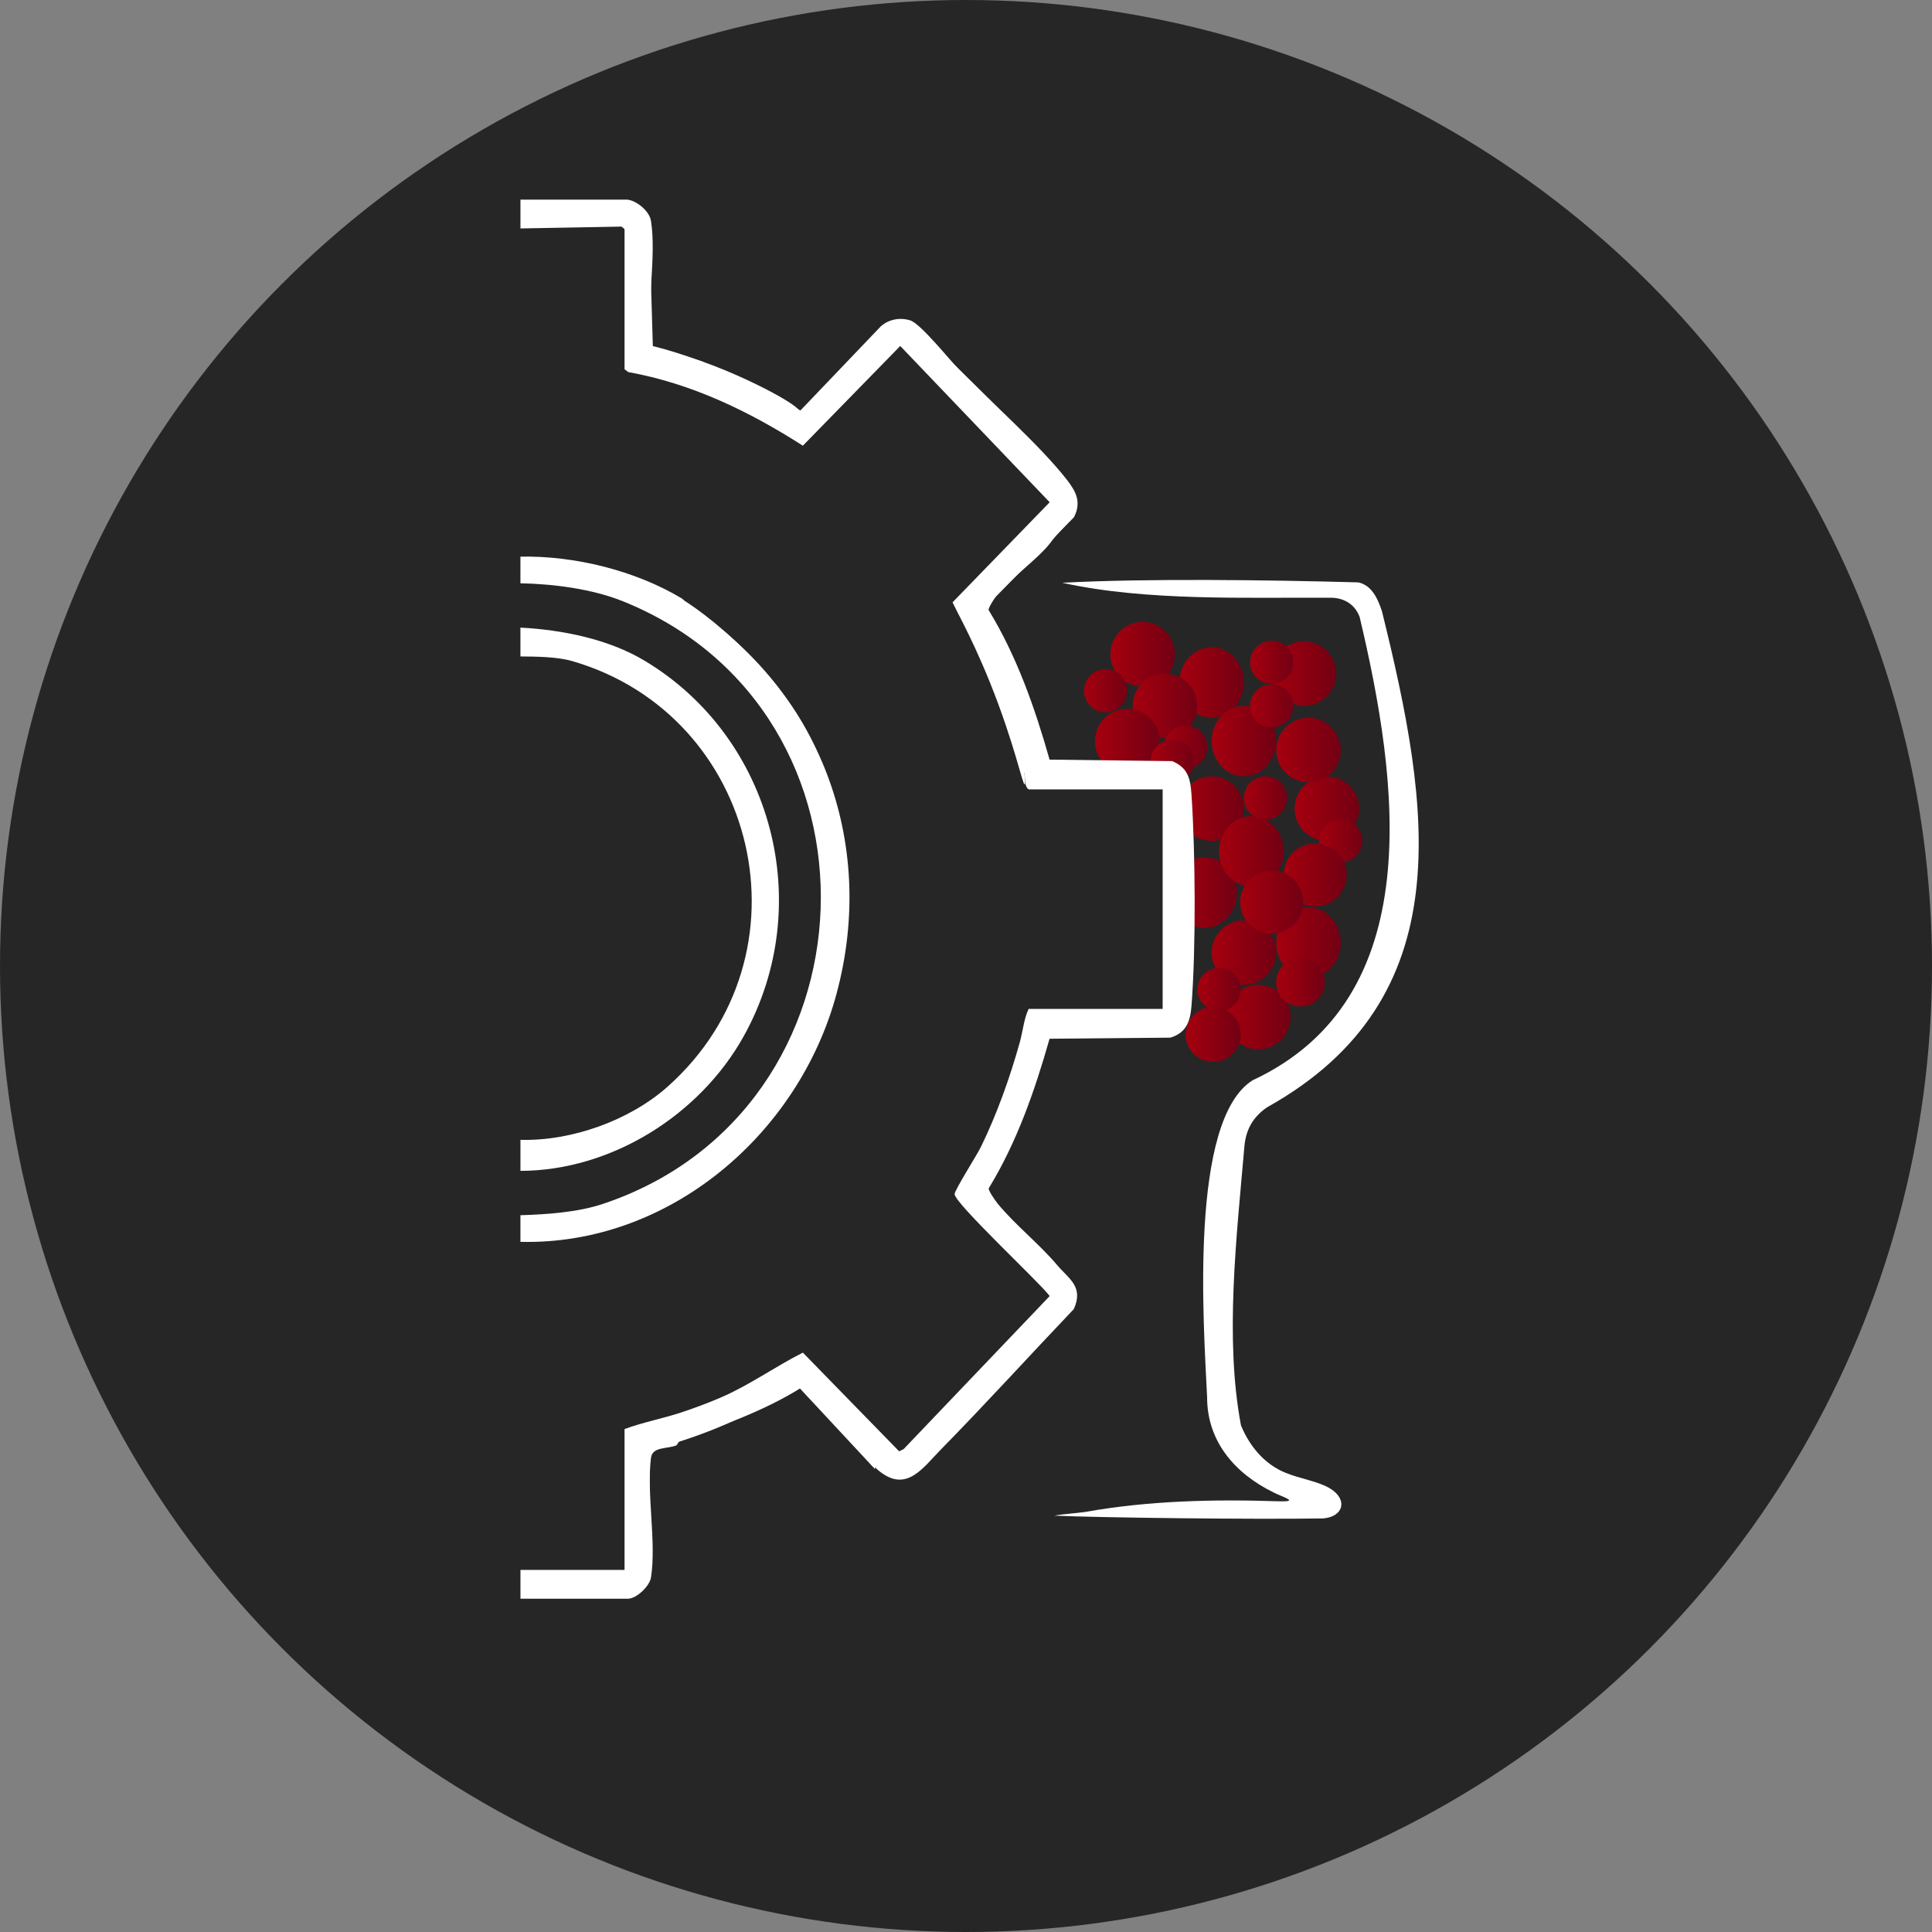 <svg width="276" height="276" viewBox="0 0 276 276" fill="none" xmlns="http://www.w3.org/2000/svg">
<rect x="0" y="0" width="276" height="276" fill="#808080" stroke="none"/>
<circle cx="138" cy="138" r="138" fill="#262626"/>
<path d="M163.234 98.064C165.78 98.064 167.844 96 167.844 93.454C167.844 90.908 165.78 88.844 163.234 88.844C160.688 88.844 158.624 90.908 158.624 93.454C158.624 96 160.688 98.064 163.234 98.064Z" fill="url(#paint0_linear_159_4)"/>
<path d="M173.096 120.127C175.641 120.127 177.705 118.063 177.705 115.517C177.705 112.971 175.641 110.907 173.096 110.907C170.55 110.907 168.486 112.971 168.486 115.517C168.486 118.063 170.55 120.127 173.096 120.127Z" fill="url(#paint1_linear_159_4)"/>
<path d="M172.103 132.543C174.649 132.543 176.713 130.287 176.713 127.505C176.713 124.723 174.649 122.467 172.103 122.467C169.557 122.467 167.493 124.723 167.493 127.505C167.493 130.287 169.557 132.543 172.103 132.543Z" fill="url(#paint2_linear_159_4)"/>
<path d="M173.096 102.534C175.641 102.534 177.705 100.278 177.705 97.496C177.705 94.714 175.641 92.458 173.096 92.458C170.55 92.458 168.486 94.714 168.486 97.496C168.486 100.278 170.55 102.534 173.096 102.534Z" fill="url(#paint3_linear_159_4)"/>
<path d="M178.772 126.656C181.318 126.656 183.382 124.4 183.382 121.618C183.382 118.836 181.318 116.58 178.772 116.58C176.226 116.58 174.162 118.836 174.162 121.618C174.162 124.4 176.226 126.656 178.772 126.656Z" fill="url(#paint4_linear_159_4)"/>
<path d="M177.709 110.904C180.255 110.904 182.318 108.649 182.318 105.867C182.318 103.084 180.255 100.829 177.709 100.829C175.163 100.829 173.099 103.084 173.099 105.867C173.099 108.649 175.163 110.904 177.709 110.904Z" fill="url(#paint5_linear_159_4)"/>
<path d="M186.929 139.71C189.474 139.71 191.538 137.454 191.538 134.672C191.538 131.89 189.474 129.634 186.929 129.634C184.383 129.634 182.319 131.89 182.319 134.672C182.319 137.454 184.383 139.71 186.929 139.71Z" fill="url(#paint6_linear_159_4)"/>
<path d="M189.556 120.127C192.102 120.127 194.166 118.063 194.166 115.517C194.166 112.971 192.102 110.907 189.556 110.907C187.01 110.907 184.946 112.971 184.946 115.517C184.946 118.063 187.01 120.127 189.556 120.127Z" fill="url(#paint7_linear_159_4)"/>
<path d="M186.929 111.754C189.474 111.754 191.538 109.69 191.538 107.144C191.538 104.598 189.474 102.534 186.929 102.534C184.383 102.534 182.319 104.598 182.319 107.144C182.319 109.69 184.383 111.754 186.929 111.754Z" fill="url(#paint8_linear_159_4)"/>
<path d="M186.29 100.829C188.836 100.829 190.9 98.765 190.9 96.219C190.9 93.673 188.836 91.609 186.29 91.609C183.744 91.609 181.68 93.673 181.68 96.219C181.68 98.765 183.744 100.829 186.29 100.829Z" fill="url(#paint9_linear_159_4)"/>
<path d="M179.764 149.903C182.31 149.903 184.374 147.839 184.374 145.293C184.374 142.747 182.31 140.683 179.764 140.683C177.218 140.683 175.155 142.747 175.155 145.293C175.155 147.839 177.218 149.903 179.764 149.903Z" fill="url(#paint10_linear_159_4)"/>
<path d="M177.709 140.699C180.255 140.699 182.318 138.636 182.318 136.09C182.318 133.544 180.255 131.48 177.709 131.48C175.163 131.48 173.099 133.544 173.099 136.09C173.099 138.636 175.163 140.699 177.709 140.699Z" fill="url(#paint11_linear_159_4)"/>
<path d="M166.427 105.442C168.973 105.442 171.036 103.378 171.036 100.832C171.036 98.286 168.973 96.222 166.427 96.222C163.881 96.222 161.817 98.286 161.817 100.832C161.817 103.378 163.881 105.442 166.427 105.442Z" fill="url(#paint12_linear_159_4)"/>
<path d="M161.034 110.476C163.58 110.476 165.644 108.412 165.644 105.866C165.644 103.321 163.58 101.257 161.034 101.257C158.488 101.257 156.425 103.321 156.425 105.866C156.425 108.412 158.488 110.476 161.034 110.476Z" fill="url(#paint13_linear_159_4)"/>
<path d="M157.95 101.755C159.655 101.755 161.037 100.373 161.037 98.668C161.037 96.963 159.655 95.58 157.95 95.58C156.245 95.58 154.863 96.963 154.863 98.668C154.863 100.373 156.245 101.755 157.95 101.755Z" fill="url(#paint14_linear_159_4)"/>
<path d="M180.792 117.078C182.497 117.078 183.88 115.696 183.88 113.991C183.88 112.286 182.497 110.904 180.792 110.904C179.087 110.904 177.705 112.286 177.705 113.991C177.705 115.696 179.087 117.078 180.792 117.078Z" fill="url(#paint15_linear_159_4)"/>
<path d="M191.541 123.214C193.246 123.214 194.629 121.832 194.629 120.127C194.629 118.422 193.246 117.04 191.541 117.04C189.836 117.04 188.454 118.422 188.454 120.127C188.454 121.832 189.836 123.214 191.541 123.214Z" fill="url(#paint16_linear_159_4)"/>
<path d="M169.37 109.806C171.075 109.806 172.457 108.424 172.457 106.719C172.457 105.014 171.075 103.632 169.37 103.632C167.665 103.632 166.283 105.014 166.283 106.719C166.283 108.424 167.665 109.806 169.37 109.806Z" fill="url(#paint17_linear_159_4)"/>
<path d="M167.493 111.811C169.198 111.811 170.58 110.429 170.58 108.724C170.58 107.019 169.198 105.637 167.493 105.637C165.788 105.637 164.406 107.019 164.406 108.724C164.406 110.429 165.788 111.811 167.493 111.811Z" fill="url(#paint18_linear_159_4)"/>
<path d="M181.68 97.71C183.385 97.71 184.767 96.328 184.767 94.623C184.767 92.918 183.385 91.535 181.68 91.535C179.975 91.535 178.593 92.918 178.593 94.623C178.593 96.328 179.975 97.71 181.68 97.71Z" fill="url(#paint19_linear_159_4)"/>
<path d="M181.68 103.919C183.385 103.919 184.767 102.537 184.767 100.832C184.767 99.127 183.385 97.745 181.68 97.745C179.975 97.745 178.593 99.127 178.593 100.832C178.593 102.537 179.975 103.919 181.68 103.919Z" fill="url(#paint20_linear_159_4)"/>
<path d="M174.158 144.428C175.863 144.428 177.246 143.046 177.246 141.341C177.246 139.636 175.863 138.254 174.158 138.254C172.453 138.254 171.071 139.636 171.071 141.341C171.071 143.046 172.453 144.428 174.158 144.428Z" fill="url(#paint21_linear_159_4)"/>
<path d="M173.309 151.697C175.483 151.697 177.246 149.935 177.246 147.761C177.246 145.587 175.483 143.825 173.309 143.825C171.135 143.825 169.373 145.587 169.373 147.761C169.373 149.935 171.135 151.697 173.309 151.697Z" fill="url(#paint22_linear_159_4)"/>
<path d="M187.886 129.491C190.374 129.491 192.391 127.474 192.391 124.986C192.391 122.498 190.374 120.482 187.886 120.482C185.398 120.482 183.382 122.498 183.382 124.986C183.382 127.474 185.398 129.491 187.886 129.491Z" fill="url(#paint23_linear_159_4)"/>
<path d="M181.68 133.385C184.168 133.385 186.184 131.369 186.184 128.881C186.184 126.393 184.168 124.376 181.68 124.376C179.192 124.376 177.175 126.393 177.175 128.881C177.175 131.369 179.192 133.385 181.68 133.385Z" fill="url(#paint24_linear_159_4)"/>
<path d="M185.795 143.787C187.715 143.787 189.272 142.23 189.272 140.31C189.272 138.39 187.715 136.833 185.795 136.833C183.875 136.833 182.319 138.39 182.319 140.31C182.319 142.23 183.875 143.787 185.795 143.787Z" fill="url(#paint25_linear_159_4)"/>
<path d="M155.107 215.981C163.998 214.397 173.227 214.158 182.702 214.471C185.668 214.547 183.427 213.95 181.955 213.216C176.295 210.451 172.439 205.803 172.445 199.61C171.956 189.298 169.83 160.059 178.942 154.328C204.13 142.593 199.82 111.655 194.227 88.11C193.493 86.22 191.868 85.352 189.943 85.39C178.309 85.323 163.701 85.914 151.758 83.251C163.959 82.606 181.457 82.852 194.029 83.197C195.948 83.59 196.832 85.511 197.423 87.322C204.309 115.246 208.954 142.593 181.023 158.178C178.954 159.583 177.968 161.447 177.77 163.797C176.64 176.825 174.948 191.246 177.278 203.607C178.491 206.608 180.672 209.2 183.644 210.394C185.671 211.246 188.366 211.607 190.099 212.696C192.577 214.27 191.912 216.69 189.007 216.919C179.031 217.079 156.933 216.811 150.631 216.52C151.78 216.294 153.664 216.188 155.107 215.984V215.981Z" fill="white"/>
<path d="M89.693 28.526C91.04 28.724 92.78 30.18 92.997 31.552C93.792 36.568 92.365 43.505 92.997 48.658C93.045 49.041 92.978 49.306 93.326 49.596C93.77 49.967 99.124 51.193 100.362 51.671C100.621 51.77 100.646 52.23 101.001 52.374C105.582 54.228 110.093 56.077 114.342 58.641L125.848 46.602C126.99 45.602 128.577 45.315 130.042 45.772C131.508 46.228 135.684 51.445 136.976 52.766C141.58 57.462 148.425 63.477 152.332 68.435C155.911 72.978 152.361 74.312 149.938 77.693C148.003 80.11 143.834 83.005 142.174 85.339C141.95 85.655 141.165 86.891 141.229 87.143C145.264 93.757 147.834 101.097 149.941 108.519L167.445 108.73C169.734 109.675 170.063 111.275 170.216 113.557C170.775 121.886 170.855 135.397 170.216 143.675C170.044 145.893 169.482 147.554 167.18 148.237L149.938 148.393C147.828 155.809 145.274 163.168 141.245 169.763C141.162 170.083 142.266 171.637 142.554 171.985C145.063 175.025 148.45 177.681 151.036 180.742C152.683 182.696 154.851 183.804 153.398 187.016C147.074 193.656 140.884 200.475 134.464 207.019C131.766 209.768 129.439 213.379 125.439 210.02C124.172 208.957 122.936 206.988 121.914 205.934C119.421 203.361 116.679 201.03 114.342 198.32C108.841 201.726 103.022 203.667 97.058 205.931C96.85 206.011 96.825 206.403 96.56 206.505C95.248 207.01 93.198 206.659 92.997 208.261C92.352 213.401 93.792 220.345 92.997 225.363C92.802 226.596 90.928 228.39 89.693 228.39H74.35V224.271H89.221V204.156C91.762 203.201 94.635 202.662 97.294 201.787C99.162 201.171 101.234 200.398 103.037 199.616C107.13 197.844 110.671 195.262 114.696 193.231L128.449 207.332L129.091 207.016L149.957 185.151C148.409 183.086 136.408 171.95 136.37 170.581C136.357 170.064 139.569 164.981 140.108 163.883C142.397 159.228 144.3 153.884 145.689 148.882C146.126 147.305 146.286 145.475 146.953 144.131H166.092V112.772H146.953C146.27 112.261 146.535 111.326 146.337 110.54C144.144 101.885 140.961 93.54 136.073 86.051L149.954 71.752L128.606 49.427L114.693 63.672C107.076 58.791 98.833 54.787 89.76 53.156L89.221 52.747V32.791C89.221 32.679 88.761 32.258 88.505 32.376L74.35 32.635V28.517H89.696L89.693 28.526Z" fill="white"/>
<path d="M98.178 86.386C117.011 98.361 125.381 120.178 119.498 141.996C114.086 162.063 95.551 177.924 74.347 177.406V173.601C78.126 173.489 82.523 173.189 86.121 171.989C126.071 158.66 128.187 101.646 88.968 85.888C84.579 84.126 79.059 83.417 74.347 83.328V79.522C82.015 79.36 90.762 81.502 97.364 85.473C97.856 85.77 97.993 86.268 98.178 86.386Z" fill="white"/>
<path d="M74.35 162.833C81.616 163.037 89.942 160.078 95.385 155.228C116.509 136.396 108.385 102.125 81.709 94.431C79.592 93.821 76.553 93.793 74.347 93.78V89.658C80.342 89.978 86.947 91.29 92.145 94.422C110.38 105.4 116.679 129.277 106.239 148.042C99.985 159.286 87.327 167.242 74.35 167.267V162.833Z" fill="white"/>
<path d="M95.012 84.586C95.653 83.88 107.034 91.271 113.834 101.991C117.292 107.44 118.422 111.945 120.079 118.544C120.251 119.236 120.491 120.242 120.267 120.341C119.584 120.641 115.785 111.849 110.619 103.692C102.46 90.814 94.466 85.186 95.012 84.586Z" fill="white"/>
<path d="M92.79 220.929V204.897L90.66 206.03V220.929H92.79Z" fill="white"/>
<path d="M91.794 207.026C91.43 206.055 113.886 196.175 114.355 197.094C114.598 197.57 109.056 201.059 103.951 203.342C98.501 205.778 91.986 207.537 91.794 207.026Z" fill="white"/>
<path d="M146.375 112.054C146.082 112.124 144.904 106.154 141.456 97.582C138.471 90.156 135.968 86.217 136.182 86.096C136.45 85.946 140.996 92.014 143.917 100.417C146.03 106.508 146.653 111.983 146.375 112.05V112.054Z" fill="white"/>
<path d="M140.747 86.776C144.964 82.491 149.178 78.204 153.395 73.92C153.619 73.527 153.906 72.882 153.935 72.074C153.986 70.609 153.152 69.549 152.453 68.687C151.205 67.145 148.926 65.29 148.268 65.779C147.767 66.149 148.067 67.988 151.46 74.293C148.009 77.818 144.555 81.339 141.104 84.863L140.747 86.779V86.776Z" fill="white"/>
<path d="M130.397 46.267C137.331 53.051 145.069 60.668 144.954 60.786C144.919 60.821 144.182 60.147 143.818 59.841C139.198 55.93 134.579 52.023 129.959 48.112C130.103 47.496 130.25 46.883 130.394 46.267H130.397Z" fill="white"/>
<path d="M91.258 49.315C91.529 48.664 97.917 50.698 101.847 52.205C108.184 54.637 114.384 58.098 114.116 58.73C113.911 59.218 109.898 57.954 108.066 57.376C99.21 54.589 90.938 50.085 91.261 49.312L91.258 49.315Z" fill="white"/>
<path d="M92.742 31.802L93.31 51.004L90.66 47.789L92.742 31.802Z" fill="white"/>
<path d="M113.646 197.669L124.995 209.87V205.899L113.646 197.669Z" fill="white"/>
<defs>
<linearGradient id="paint0_linear_159_4" x1="158.624" y1="93.454" x2="167.847" y2="93.454" gradientUnits="userSpaceOnUse">
<stop stop-color="#A5000E"/>
<stop offset="1" stop-color="#720013"/>
</linearGradient>
<linearGradient id="paint1_linear_159_4" x1="168.486" y1="115.517" x2="177.709" y2="115.517" gradientUnits="userSpaceOnUse">
<stop stop-color="#A5000E"/>
<stop offset="1" stop-color="#720013"/>
</linearGradient>
<linearGradient id="paint2_linear_159_4" x1="167.493" y1="127.505" x2="176.713" y2="127.505" gradientUnits="userSpaceOnUse">
<stop stop-color="#A5000E"/>
<stop offset="1" stop-color="#720013"/>
</linearGradient>
<linearGradient id="paint3_linear_159_4" x1="168.486" y1="97.496" x2="177.709" y2="97.496" gradientUnits="userSpaceOnUse">
<stop stop-color="#A5000E"/>
<stop offset="1" stop-color="#720013"/>
</linearGradient>
<linearGradient id="paint4_linear_159_4" x1="174.159" y1="121.618" x2="183.382" y2="121.618" gradientUnits="userSpaceOnUse">
<stop stop-color="#A5000E"/>
<stop offset="1" stop-color="#720013"/>
</linearGradient>
<linearGradient id="paint5_linear_159_4" x1="173.095" y1="105.867" x2="182.318" y2="105.867" gradientUnits="userSpaceOnUse">
<stop stop-color="#A5000E"/>
<stop offset="1" stop-color="#720013"/>
</linearGradient>
<linearGradient id="paint6_linear_159_4" x1="182.319" y1="134.672" x2="191.542" y2="134.672" gradientUnits="userSpaceOnUse">
<stop stop-color="#A5000E"/>
<stop offset="1" stop-color="#720013"/>
</linearGradient>
<linearGradient id="paint7_linear_159_4" x1="184.943" y1="115.517" x2="194.166" y2="115.517" gradientUnits="userSpaceOnUse">
<stop stop-color="#A5000E"/>
<stop offset="1" stop-color="#720013"/>
</linearGradient>
<linearGradient id="paint8_linear_159_4" x1="182.319" y1="107.144" x2="191.542" y2="107.144" gradientUnits="userSpaceOnUse">
<stop stop-color="#A5000E"/>
<stop offset="1" stop-color="#720013"/>
</linearGradient>
<linearGradient id="paint9_linear_159_4" x1="181.68" y1="96.219" x2="190.903" y2="96.219" gradientUnits="userSpaceOnUse">
<stop stop-color="#A5000E"/>
<stop offset="1" stop-color="#720013"/>
</linearGradient>
<linearGradient id="paint10_linear_159_4" x1="175.155" y1="145.293" x2="184.374" y2="145.293" gradientUnits="userSpaceOnUse">
<stop stop-color="#A5000E"/>
<stop offset="1" stop-color="#720013"/>
</linearGradient>
<linearGradient id="paint11_linear_159_4" x1="173.095" y1="136.09" x2="182.318" y2="136.09" gradientUnits="userSpaceOnUse">
<stop stop-color="#A5000E"/>
<stop offset="1" stop-color="#720013"/>
</linearGradient>
<linearGradient id="paint12_linear_159_4" x1="161.817" y1="100.832" x2="171.04" y2="100.832" gradientUnits="userSpaceOnUse">
<stop stop-color="#A5000E"/>
<stop offset="1" stop-color="#720013"/>
</linearGradient>
<linearGradient id="paint13_linear_159_4" x1="156.425" y1="105.866" x2="165.648" y2="105.866" gradientUnits="userSpaceOnUse">
<stop stop-color="#A5000E"/>
<stop offset="1" stop-color="#720013"/>
</linearGradient>
<linearGradient id="paint14_linear_159_4" x1="154.863" y1="98.668" x2="161.034" y2="98.668" gradientUnits="userSpaceOnUse">
<stop stop-color="#A5000E"/>
<stop offset="1" stop-color="#720013"/>
</linearGradient>
<linearGradient id="paint15_linear_159_4" x1="177.709" y1="113.991" x2="183.88" y2="113.991" gradientUnits="userSpaceOnUse">
<stop stop-color="#A5000E"/>
<stop offset="1" stop-color="#720013"/>
</linearGradient>
<linearGradient id="paint16_linear_159_4" x1="188.454" y1="120.127" x2="194.629" y2="120.127" gradientUnits="userSpaceOnUse">
<stop stop-color="#A5000E"/>
<stop offset="1" stop-color="#720013"/>
</linearGradient>
<linearGradient id="paint17_linear_159_4" x1="166.286" y1="106.719" x2="172.457" y2="106.719" gradientUnits="userSpaceOnUse">
<stop stop-color="#A5000E"/>
<stop offset="1" stop-color="#720013"/>
</linearGradient>
<linearGradient id="paint18_linear_159_4" x1="164.406" y1="108.724" x2="170.577" y2="108.724" gradientUnits="userSpaceOnUse">
<stop stop-color="#A5000E"/>
<stop offset="1" stop-color="#720013"/>
</linearGradient>
<linearGradient id="paint19_linear_159_4" x1="178.593" y1="94.623" x2="184.767" y2="94.623" gradientUnits="userSpaceOnUse">
<stop stop-color="#A5000E"/>
<stop offset="1" stop-color="#720013"/>
</linearGradient>
<linearGradient id="paint20_linear_159_4" x1="178.593" y1="100.832" x2="184.767" y2="100.832" gradientUnits="userSpaceOnUse">
<stop stop-color="#A5000E"/>
<stop offset="1" stop-color="#720013"/>
</linearGradient>
<linearGradient id="paint21_linear_159_4" x1="171.074" y1="141.341" x2="177.246" y2="141.341" gradientUnits="userSpaceOnUse">
<stop stop-color="#A5000E"/>
<stop offset="1" stop-color="#720013"/>
</linearGradient>
<linearGradient id="paint22_linear_159_4" x1="169.37" y1="147.761" x2="177.246" y2="147.761" gradientUnits="userSpaceOnUse">
<stop stop-color="#A5000E"/>
<stop offset="1" stop-color="#720013"/>
</linearGradient>
<linearGradient id="paint23_linear_159_4" x1="183.382" y1="124.986" x2="192.394" y2="124.986" gradientUnits="userSpaceOnUse">
<stop stop-color="#A5000E"/>
<stop offset="1" stop-color="#720013"/>
</linearGradient>
<linearGradient id="paint24_linear_159_4" x1="177.175" y1="128.881" x2="186.184" y2="128.881" gradientUnits="userSpaceOnUse">
<stop stop-color="#A5000E"/>
<stop offset="1" stop-color="#720013"/>
</linearGradient>
<linearGradient id="paint25_linear_159_4" x1="182.319" y1="140.31" x2="189.272" y2="140.31" gradientUnits="userSpaceOnUse">
<stop stop-color="#A5000E"/>
<stop offset="1" stop-color="#720013"/>
</linearGradient>
</defs>
</svg>
